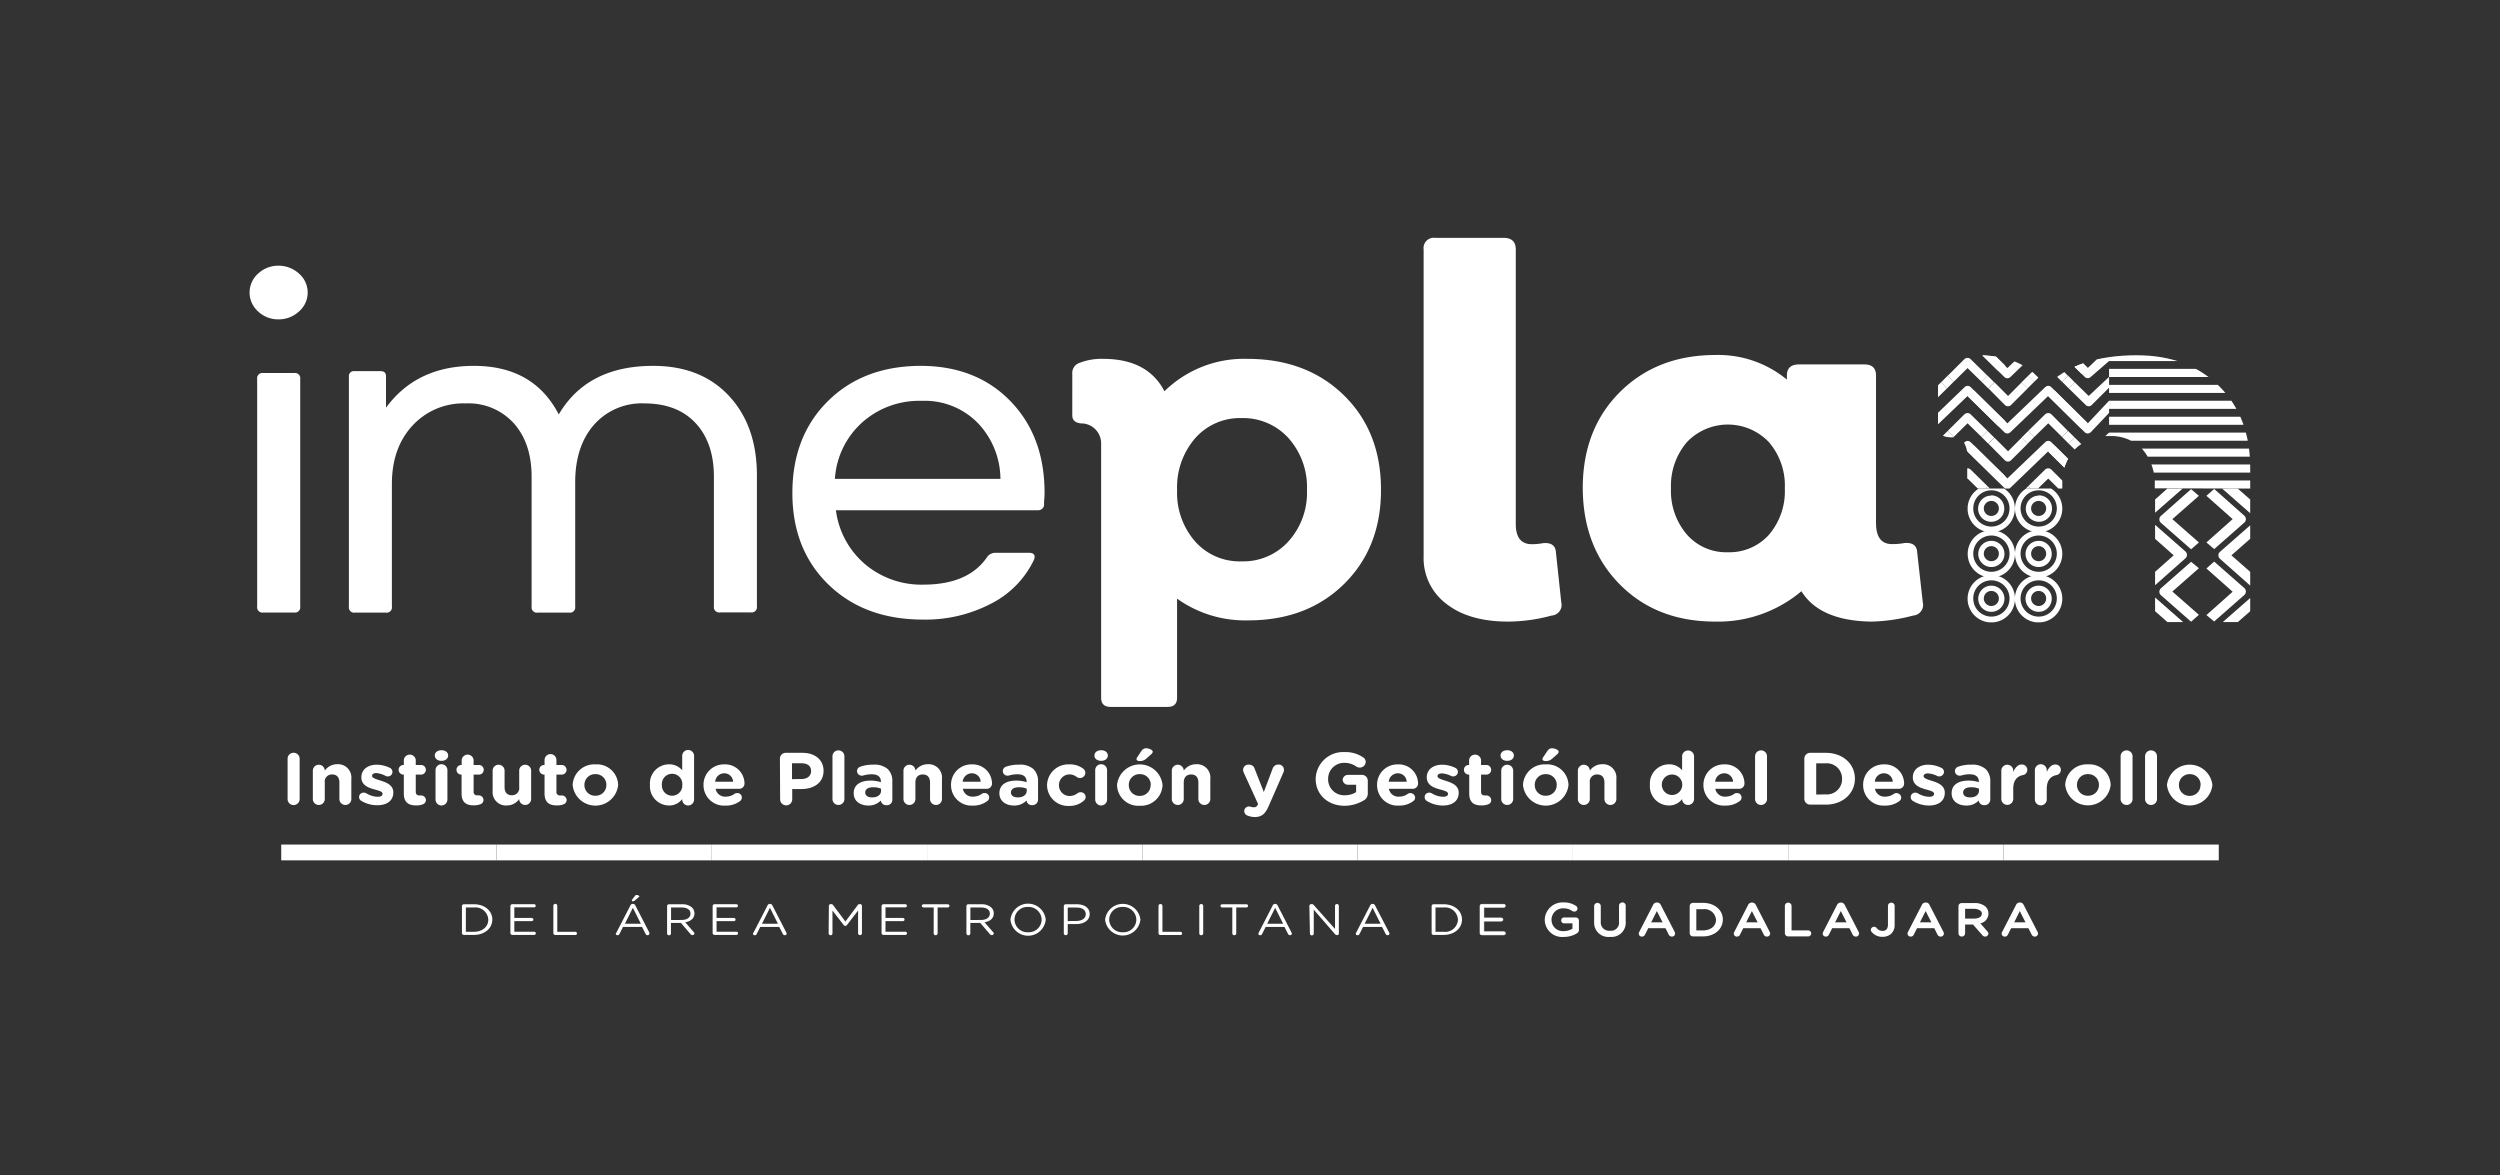 <svg id="Capa_1" data-name="Capa 1" xmlns="http://www.w3.org/2000/svg" xmlns:xlink="http://www.w3.org/1999/xlink" viewBox="0 0 471.49 221.6"><rect x="0" y="0" width="471.49" height="221.6" fill="#333333" stroke="none"/><defs><style>.cls-1{fill:none;}.cls-2{clip-path:url(#clip-path);}.cls-3{clip-path:url(#clip-path-2);}.cls-17,.cls-4{fill:#fff;}.cls-5{clip-path:url(#clip-path-3);}.cls-6{clip-path:url(#clip-path-4);}.cls-7{clip-path:url(#clip-path-5);}.cls-8{fill:#fff;}.cls-9{fill:#fff;}.cls-10{fill:#fff;}.cls-11{fill:#fff;}.cls-12{fill:#fff;}.cls-13{fill:#fff;}.cls-14{fill:#fff;}.cls-15{fill:#fff;}.cls-16{fill:#fff;}.cls-17{stroke:#fff;stroke-miterlimit:10;stroke-width:0.1px;}</style><clipPath id="clip-path"><path class="cls-1" d="M418.52,72.83Q412.63,67,403,67c-7.33,0-13.26,1.83-17.22,6-2.58-4-6.53-5.86-12.41-6a17.44,17.44,0,0,0-6.09,1.39A2.47,2.47,0,0,0,365.5,71v9.61c0,1.26.83,1.83,2.48,1.88a3.14,3.14,0,0,1,2.23.7,4.62,4.62,0,0,1,.8,3.07v28.84a2,2,0,0,0,2.28,2.27h13.37a2,2,0,0,0,2.28-2.27V91.36a9,9,0,0,1,2.43-6.69,8.77,8.77,0,0,1,6.49-2.43,8,8,0,0,1,6.24,2.53,9.91,9.91,0,0,1,2.28,6.89v23.39c0,1.52.8,2.27,2.38,2.27H422c1.59,0,2.38-.75,2.38-2.27V88.29Q424.42,78.67,418.52,72.83Z"/></clipPath><clipPath id="clip-path-2"><polygon class="cls-1" points="397.76 92.07 397.76 66.91 424.42 66.98 424.42 92.14 397.76 92.07"/></clipPath><clipPath id="clip-path-3"><rect class="cls-1" x="363.38" y="66.95" width="34.38" height="25.19"/></clipPath><clipPath id="clip-path-4"><rect class="cls-1" x="406.44" y="92.14" width="17.98" height="25.19"/></clipPath><clipPath id="clip-path-5"><rect class="cls-1" x="371.09" y="92.14" width="17.85" height="25.19"/></clipPath></defs><title>LOGO IMEPLAN 2019 BLANCO</title><g class="cls-2"><g class="cls-3"><rect class="cls-4" x="396.39" y="66.57" width="28.98" height="1.53"/><rect class="cls-4" x="396.39" y="69.57" width="28.98" height="1.53"/><rect class="cls-4" x="396.39" y="72.58" width="28.98" height="1.53"/><rect class="cls-4" x="396.39" y="75.58" width="28.98" height="1.53"/><rect class="cls-4" x="396.39" y="78.59" width="28.98" height="1.53"/><rect class="cls-4" x="396.39" y="81.59" width="28.98" height="1.53"/><rect class="cls-4" x="396.39" y="84.6" width="28.98" height="1.53"/><rect class="cls-4" x="396.39" y="87.6" width="28.98" height="1.53"/><rect class="cls-4" x="396.39" y="90.61" width="28.98" height="1.53"/></g><g class="cls-5"><path class="cls-4" d="M393.86,105.47,386.34,98l-7.58,7.26a.86.86,0,0,1-1.19,0L370.27,98l1.2-1.21,6.71,6.63,7.58-7.27a.85.85,0,0,1,1.19,0l8.11,8.09Z"/><path class="cls-4" d="M378.27,100.1a.84.84,0,0,1-.6-.25L373,95.17l1.2-1.21L378.27,98,382.35,94l1.21,1.21-4.69,4.68A.82.82,0,0,1,378.27,100.1Z"/><path class="cls-4" d="M392.6,80.94l-6.33-6.25-7.13,6.83a.8.8,0,0,1-1.12,0l-6.89-6.76,1.13-1.14,6.33,6.22L385.73,73a.81.81,0,0,1,1.12,0l6.84,6.76Z"/><path class="cls-4" d="M376.9,80.42l-5.83-5.73-7.13,6.83a.8.8,0,0,1-1.12,0L356,74.73l1.13-1.14,6.31,6.24L370.53,73a.81.81,0,0,1,1.12,0l6.46,6.35Z"/><path class="cls-4" d="M407.26,80.42l-5.83-5.73-3.66,3.17-3.47,3.66a.8.8,0,0,1-1.12,0l-6.87-6.78,1.13-1.14,6.31,6.24,4-4.25L400.89,73A.81.81,0,0,1,402,73l6.46,6.35Z"/><path class="cls-4" d="M392.6,70.52l-6.33-6.24-7.13,6.83a.8.8,0,0,1-1.12,0l-6.89-6.76,1.13-1.15,6.33,6.22,7.14-6.83a.8.8,0,0,1,1.12,0l6.84,6.76Z"/><path class="cls-4" d="M376.9,70l-5.83-5.72-7.13,6.83a.8.8,0,0,1-1.12,0L356,64.32l1.13-1.14,6.31,6.23,7.14-6.83a.8.8,0,0,1,1.12,0l6.46,6.35Z"/><path class="cls-4" d="M407.26,70l-5.83-5.72-3.67,3.81-3.46,3a.8.8,0,0,1-1.12,0l-6.87-6.78,1.13-1.14,6.31,6.23,7.14-6.83a.8.8,0,0,1,1.12,0l6.46,6.35Z"/><path class="cls-4" d="M392.6,91.37l-6.33-6.24L379.14,92A.8.8,0,0,1,378,92l-6.89-6.76L372.26,84l6.33,6.22,7.14-6.84a.8.8,0,0,1,1.12,0l6.84,6.75Z"/><path class="cls-4" d="M376.9,90.85l-5.83-5.72L363.94,92a.8.8,0,0,1-1.12,0L356,85.17,357.08,84l6.31,6.23,7.14-6.84a.8.8,0,0,1,1.12,0l6.46,6.34Z"/><path class="cls-4" d="M407.26,90.85l-5.83-5.72L394.3,92a.8.8,0,0,1-1.12,0l-6.87-6.78L387.44,84l6.31,6.23,7.14-6.84a.8.8,0,0,1,1.12,0l6.46,6.34Z"/><path class="cls-4" d="M373.71,82.41l-2.64-2.58-2.61,2.58-1.13-1.14,3.16-3.14a.85.85,0,0,1,1.15,0l3.2,3.14Z"/><path class="cls-4" d="M388.89,82.41l-2.6-2.58-2.64,2.58-1.14-1.14,3.2-3.14a.86.86,0,0,1,1.16,0L390,81.27Z"/><path class="cls-4" d="M378.68,87.05a.76.76,0,0,1-.57-.24L375,83.67l1.13-1.14,2.58,2.58,2.57-2.58,1.14,1.14-3.15,3.14A.76.76,0,0,1,378.68,87.05Z"/><path class="cls-4" d="M393.92,87.05a.76.76,0,0,1-.56-.24l-3.21-3.14,1.14-1.14,2.63,2.58,4-3.67,1,1-4.41,4.4A.76.76,0,0,1,393.92,87.05Z"/><path class="cls-4" d="M363.48,87.05a.76.76,0,0,1-.57-.24l-4.4-4.4,1.13-1.14,3.84,3.84,2.59-2.58,1.14,1.14L364,86.81A.74.74,0,0,1,363.48,87.05Z"/><rect class="cls-4" x="366.46" y="81.58" width="1.61" height="1.78" transform="translate(165.89 -235.54) rotate(45)"/><rect class="cls-4" x="374.1" y="81.58" width="1.61" height="1.78" transform="translate(698.32 -124.31) rotate(135)"/><rect class="cls-4" x="381.65" y="81.58" width="1.61" height="1.78" transform="translate(170.33 -246.28) rotate(45)"/><rect class="cls-4" x="389.29" y="81.58" width="1.61" height="1.78" transform="translate(724.24 -135.05) rotate(135)"/><path class="cls-4" d="M373.71,92.83l-2.64-2.58-2.61,2.58-1.13-1.14,3.16-3.14a.85.85,0,0,1,1.15,0l3.2,3.14Z"/><path class="cls-4" d="M388.89,92.83l-2.6-2.58-2.64,2.58-1.14-1.14,3.2-3.14a.86.86,0,0,1,1.16,0L390,91.69Z"/><path class="cls-4" d="M378.68,97.47a.8.8,0,0,1-.57-.24L375,94.09,376.1,93l2.58,2.58L381.25,93l1.14,1.13-3.15,3.15A.8.8,0,0,1,378.68,97.47Z"/><path class="cls-4" d="M393.92,97.47a.8.8,0,0,1-.56-.24l-3.21-3.14L391.29,93l2.63,2.58,3.84-3.84,1.14,1.14-4.41,4.4A.8.8,0,0,1,393.92,97.47Z"/><path class="cls-4" d="M363.48,97.47a.8.8,0,0,1-.57-.24l-4.4-4.4,1.13-1.14,3.84,3.84L366.07,93l1.14,1.13L364,97.23A.78.78,0,0,1,363.48,97.47Z"/><rect class="cls-4" x="366.46" y="92" width="1.61" height="1.78" transform="translate(173.25 -232.49) rotate(45)"/><rect class="cls-4" x="374.1" y="92" width="1.61" height="1.78" transform="translate(705.68 -106.53) rotate(135)"/><rect class="cls-4" x="381.65" y="92" width="1.61" height="1.78" transform="translate(177.7 -243.23) rotate(45)"/><rect class="cls-4" x="389.29" y="92" width="1.61" height="1.78" transform="translate(731.61 -117.26) rotate(135)"/><path class="cls-4" d="M373.71,72l-2.64-2.58L368.46,72l-1.13-1.13,3.16-3.15a.85.85,0,0,1,1.15,0l3.2,3.15Z"/><path class="cls-4" d="M388.89,72l-2.6-2.58L383.65,72l-1.14-1.13,3.2-3.15a.86.86,0,0,1,1.16,0L390,70.85Z"/><path class="cls-4" d="M378.68,76.62a.76.76,0,0,1-.57-.24L375,73.24l1.13-1.14,2.58,2.58,2.57-2.58,1.14,1.14-3.15,3.14A.76.76,0,0,1,378.68,76.62Z"/><path class="cls-4" d="M393.92,76.62a.76.76,0,0,1-.56-.24l-3.21-3.14,1.14-1.14,2.63,2.58,3.84-3.6,1.14.9-4.41,4.4A.76.76,0,0,1,393.92,76.62Z"/><path class="cls-4" d="M363.48,76.62a.76.76,0,0,1-.57-.24l-4.4-4.4,1.13-1.14,3.84,3.84,2.59-2.58,1.14,1.14L364,76.38A.74.74,0,0,1,363.48,76.62Z"/><rect class="cls-4" x="366.46" y="71.15" width="1.61" height="1.78" transform="translate(158.51 -238.59) rotate(45)"/><rect class="cls-4" x="374.1" y="71.15" width="1.61" height="1.78" transform="translate(690.94 -142.11) rotate(135)"/><rect class="cls-4" x="381.65" y="71.15" width="1.61" height="1.78" transform="translate(162.96 -249.33) rotate(45)"/><rect class="cls-4" x="389.29" y="71.15" width="1.61" height="1.78" transform="translate(716.87 -152.85) rotate(135)"/></g><g class="cls-6"><path class="cls-4" d="M405,95.48l4.95-4.4L405,86.69l1.45-1.3,5.7,5a.87.87,0,0,1,0,1.3l-5.7,5Z"/><path class="cls-4" d="M414.7,93.51l-5,4.4,5,4.39-1.47,1.3-5.69-5a.87.87,0,0,1,0-1.3l5.69-5.05Z"/><path class="cls-4" d="M416.12,102.3l4.95-4.4-4.95-4.39,1.46-1.3,5.69,5.05a.87.87,0,0,1,0,1.3l-5.69,5Z"/><path class="cls-4" d="M405,109.12l4.95-4.39L405,100.34,406.46,99l5.7,5a.87.87,0,0,1,0,1.3l-5.7,5.05Z"/><path class="cls-4" d="M414.7,107.16l-5,4.4,5,4.39-1.47,1.3-5.69-5a.87.87,0,0,1,0-1.3l5.69-5Z"/><path class="cls-4" d="M416.12,116l4.95-4.4-4.95-4.39,1.46-1.3,5.69,5a.87.87,0,0,1,0,1.3l-5.69,5Z"/><path class="cls-4" d="M405,122.77l4.95-4.4L405,114l1.45-1.31,5.7,5a.87.87,0,0,1,0,1.3l-5.7,5Z"/><path class="cls-4" d="M425.83,114l-5,4.39,5,4.39-1.46,1.31-5.7-5a.87.87,0,0,1,0-1.3l5.7-5Z"/><path class="cls-4" d="M425.83,100.34l-5,4.39,5,4.39-1.46,1.31-5.7-5.05a.87.87,0,0,1,0-1.3l5.7-5Z"/><path class="cls-4" d="M425.83,86.69l-5,4.4,5,4.39-1.46,1.3-5.7-5a.87.87,0,0,1,0-1.3l5.7-5Z"/></g><g class="cls-7"><path class="cls-4" d="M375.56,101a3.42,3.42,0,1,1-3.41,3.41,3.41,3.41,0,0,1,3.41-3.41m0-1a4.46,4.46,0,1,0,4.46,4.45,4.46,4.46,0,0,0-4.46-4.45Z"/><path class="cls-4" d="M375.56,103a1.42,1.42,0,1,1-1.42,1.41,1.42,1.42,0,0,1,1.42-1.41m0-1a2.47,2.47,0,1,0,2.47,2.46,2.47,2.47,0,0,0-2.47-2.46Z"/><path class="cls-4" d="M375.56,109.45a3.42,3.42,0,1,1-3.41,3.41,3.41,3.41,0,0,1,3.41-3.41m0-1a4.47,4.47,0,1,0,4.46,4.46,4.46,4.46,0,0,0-4.46-4.46Z"/><path class="cls-4" d="M375.56,111.45a1.42,1.42,0,1,1-1.42,1.41,1.42,1.42,0,0,1,1.42-1.41m0-1a2.47,2.47,0,1,0,2.47,2.46,2.47,2.47,0,0,0-2.47-2.46Z"/><path class="cls-4" d="M384.48,101a3.42,3.42,0,1,1-3.41,3.41,3.41,3.41,0,0,1,3.41-3.41m0-1a4.46,4.46,0,1,0,4.46,4.45,4.46,4.46,0,0,0-4.46-4.45Z"/><path class="cls-4" d="M384.48,103a1.42,1.42,0,1,1-1.42,1.41,1.42,1.42,0,0,1,1.42-1.41m0-1a2.47,2.47,0,1,0,2.47,2.46,2.46,2.46,0,0,0-2.47-2.46Z"/><path class="cls-4" d="M375.56,92.47a3.42,3.42,0,1,1-3.41,3.41,3.41,3.41,0,0,1,3.41-3.41m0-1A4.46,4.46,0,1,0,380,95.88a4.46,4.46,0,0,0-4.46-4.45Z"/><path class="cls-4" d="M375.56,94.47a1.42,1.42,0,1,1-1.42,1.41,1.42,1.42,0,0,1,1.42-1.41m0-1A2.47,2.47,0,1,0,378,95.88a2.47,2.47,0,0,0-2.47-2.46Z"/><path class="cls-4" d="M384.48,92.47a3.42,3.42,0,1,1-3.41,3.41,3.41,3.41,0,0,1,3.41-3.41m0-1a4.46,4.46,0,1,0,4.46,4.45,4.46,4.46,0,0,0-4.46-4.45Z"/><path class="cls-4" d="M384.48,94.47a1.42,1.42,0,1,1-1.42,1.41,1.42,1.42,0,0,1,1.42-1.41m0-1A2.47,2.47,0,1,0,387,95.88a2.46,2.46,0,0,0-2.47-2.46Z"/><path class="cls-4" d="M384.48,109.45a3.42,3.42,0,1,1-3.41,3.41,3.41,3.41,0,0,1,3.41-3.41m0-1a4.47,4.47,0,1,0,4.46,4.46,4.46,4.46,0,0,0-4.46-4.46Z"/><path class="cls-4" d="M384.48,111.45a1.42,1.42,0,1,1-1.42,1.41,1.42,1.42,0,0,1,1.42-1.41m0-1a2.47,2.47,0,1,0,2.47,2.46,2.46,2.46,0,0,0-2.47-2.46Z"/></g></g><path class="cls-4" d="M52.51,60.23a5.47,5.47,0,0,1-3.82-1.48,4.77,4.77,0,0,1,0-7.16,5.52,5.52,0,0,1,3.82-1.48,5.71,5.71,0,0,1,3.87,1.48,4.72,4.72,0,0,1,0,7.16A5.61,5.61,0,0,1,52.51,60.23Zm-2.86,55.29a1,1,0,0,1-1.15-1.15V71.5a1,1,0,0,1,1.15-1.15h5.82a1,1,0,0,1,1.15,1.15v42.87a1,1,0,0,1-1.15,1.15Z"/><path class="cls-4" d="M123.18,69q9,0,14.27,5.63t5.3,14.89v24.83a1,1,0,0,1-1.14,1.15h-5.83a1,1,0,0,1-1.14-1.15V89.93q0-6.41-3.44-10.12t-9.64-3.73A12,12,0,0,0,112,80.14Q108.47,84.2,108.48,91v23.39a1,1,0,0,1-1.15,1.15h-5.92a1,1,0,0,1-1.15-1.15V89.93c0-4.21-1.11-7.56-3.34-10.08a11.52,11.52,0,0,0-9.07-3.77,13.05,13.05,0,0,0-10.07,4.2q-3.87,4.2-3.87,11v23.11a1,1,0,0,1-1.14,1.15H66.94a1,1,0,0,1-1.14-1.15V71a.91.91,0,0,1,1-1h5c.62,0,1,.27,1,1v5.89Q78.59,69,89.38,69q11.27,0,16,9.16Q110.76,69,123.18,69Z"/><path class="cls-4" d="M174.07,116.85q-11,0-17.81-6.59T149.44,93q0-10.7,6.68-17.33T173.59,69q10.5,0,16.95,6.63T197,92.89c0,.25,0,.65-.05,1.19s-.05,1-.05,1.29a1.13,1.13,0,0,1-1.15.86H157.65a16,16,0,0,0,5.49,10.17,16.45,16.45,0,0,0,11,3.86c5.72,0,9.77-1.78,12.12-5.34a2,2,0,0,1,1.43-.67H194c1,0,1.34.44,1,1.33a17.88,17.88,0,0,1-8,8.22A26.68,26.68,0,0,1,174.07,116.85ZM157.46,90.31h31.22a15.43,15.43,0,0,0-4.2-10.46,14,14,0,0,0-10.7-4.25,16.11,16.11,0,0,0-11.22,4.11A15.6,15.6,0,0,0,157.46,90.31Z"/><path class="cls-4" d="M235.27,67.68q11.16,0,18.18,6.87t7,17.86q0,10.89-7,17.76T235.27,117a22,22,0,0,1-13.28-4.1V131.6c0,1.15-.6,1.72-1.81,1.72H209.49c-1.22,0-1.82-.57-1.82-1.72V83.72a3.78,3.78,0,0,0-3.34-3.85c-1.4,0-2.1-.51-2.1-1.53V70.51a2,2,0,0,1,1.44-2.1,11.35,11.35,0,0,1,4.38-.73q8.4,0,11.56,6.11A21.4,21.4,0,0,1,235.27,67.68Zm-9.89,34.42a11.19,11.19,0,0,0,8.74,3.77A11.48,11.48,0,0,0,243,102.1a13.72,13.72,0,0,0,3.49-9.69A13.89,13.89,0,0,0,243,82.62a11.52,11.52,0,0,0-8.83-3.77,11.22,11.22,0,0,0-8.74,3.77A14.1,14.1,0,0,0,222,92.41,13.93,13.93,0,0,0,225.38,102.1Z"/><path class="cls-4" d="M284.44,117.23q-7.37,0-11.65-3.34a10.77,10.77,0,0,1-4.3-9V47.06a1.94,1.94,0,0,1,2.2-2.2h12.89c1.52,0,2.29.73,2.29,2.2V98.81c0,2.54,1,3.82,3,3.82a10.9,10.9,0,0,0,2.19-.2c1.53-.12,2.33.48,2.39,1.82l1,9.36a2,2,0,0,1-1.81,2.48A32,32,0,0,1,284.44,117.23Z"/><path class="cls-4" d="M362.63,113.61a2,2,0,0,1-1.81,2.48,33,33,0,0,1-8,1.14q-9.65-.18-13.08-5.73a24.33,24.33,0,0,1-16.24,5.73q-11.07,0-18-7t-7-18.14q0-11.16,7-18.14t18-7A20.34,20.34,0,0,1,337,71.59v-.76c0-1.4.77-2.1,2.29-2.1h12.32c1.47,0,2.2.7,2.2,2.1V98.61c0,2.68,1,4,3,4a12.26,12.26,0,0,0,2.39-.2c1.52-.12,2.32.48,2.38,1.82Zm-44.49-12.8a9.82,9.82,0,0,0,7.73,3.34,10,10,0,0,0,7.74-3.29,12.61,12.61,0,0,0,3-8.74,12.56,12.56,0,0,0-3-8.73,10.67,10.67,0,0,0-15.47,0,12.65,12.65,0,0,0-3,8.69A12.63,12.63,0,0,0,318.14,100.81Z"/><rect class="cls-8" x="53.04" y="159.28" width="40.6" height="2.98"/><rect class="cls-9" x="93.64" y="159.28" width="40.6" height="2.98"/><rect class="cls-10" x="134.24" y="159.28" width="40.6" height="2.98"/><rect class="cls-11" x="174.84" y="159.28" width="40.6" height="2.98"/><rect class="cls-12" x="215.44" y="159.28" width="40.6" height="2.98"/><rect class="cls-13" x="256.04" y="159.28" width="40.61" height="2.98"/><rect class="cls-14" x="296.65" y="159.28" width="40.6" height="2.98"/><rect class="cls-15" x="337.25" y="159.28" width="40.6" height="2.98"/><rect class="cls-16" x="377.85" y="159.28" width="40.6" height="2.98"/><path class="cls-4" d="M54.24,143a1.14,1.14,0,0,1,2.27,0v7.8a1.14,1.14,0,0,1-2.27,0Z"/><path class="cls-4" d="M59,145.25a1.13,1.13,0,0,1,2.25,0v.09a2.85,2.85,0,0,1,2.32-1.21,2.52,2.52,0,0,1,2.69,2.79v3.87a1.13,1.13,0,0,1-2.25,0v-3.2c0-1-.5-1.53-1.36-1.53a1.34,1.34,0,0,0-1.4,1.53v3.2a1.13,1.13,0,0,1-2.25,0Z"/><path class="cls-4" d="M68.16,151.05a.83.83,0,0,1,.46-1.56.87.87,0,0,1,.44.11,4.34,4.34,0,0,0,2.15.67c.65,0,.94-.22.94-.56v0c0-.46-.76-.61-1.64-.86-1.11-.31-2.36-.8-2.36-2.25v0c0-1.53,1.3-2.38,2.9-2.38a5.76,5.76,0,0,1,2.45.58.85.85,0,0,1-.37,1.63.83.83,0,0,1-.41-.1A4.51,4.51,0,0,0,71,145.8c-.55,0-.83.22-.83.52v0c0,.42.76.62,1.61.9,1.11.35,2.4.85,2.4,2.22v0c0,1.66-1.32,2.42-3,2.42A5.74,5.74,0,0,1,68.16,151.05Z"/><path class="cls-4" d="M76.16,149.64v-3.55h-.07a.91.91,0,1,1,0-1.82h.07v-.93a1.13,1.13,0,0,1,2.25,0v.93h1a.91.91,0,1,1,0,1.82h-1v3.2c0,.49.22.73.72.73h.27a.91.91,0,0,1,.93.88.87.87,0,0,1-.58.79,3.34,3.34,0,0,1-1.28.21C77.09,151.89,76.16,151.37,76.16,149.64Z"/><path class="cls-4" d="M82,142.49c0-.62.55-1,1.26-1s1.26.38,1.26,1v0c0,.62-.55,1-1.26,1s-1.26-.39-1.26-1Zm.14,2.76a1.12,1.12,0,0,1,2.24,0v5.54a1.12,1.12,0,0,1-2.24,0Z"/><path class="cls-4" d="M87.05,149.64v-3.55H87a.91.91,0,1,1,0-1.82h.07v-.93a1.13,1.13,0,0,1,2.25,0v.93h1a.91.91,0,1,1,0,1.82h-1v3.2A.63.63,0,0,0,90,150h.26a.91.91,0,0,1,.93.88.86.86,0,0,1-.57.79,3.4,3.4,0,0,1-1.29.21C88,151.89,87.05,151.37,87.05,149.64Z"/><path class="cls-4" d="M100.17,150.79a1.13,1.13,0,0,1-2.25,0v-.09a2.85,2.85,0,0,1-2.32,1.21,2.52,2.52,0,0,1-2.69-2.79v-3.87a1.13,1.13,0,0,1,2.25,0v3.2c0,1,.5,1.53,1.36,1.53a1.34,1.34,0,0,0,1.4-1.53v-3.2a1.13,1.13,0,0,1,2.25,0Z"/><path class="cls-4" d="M102.7,149.64v-3.55h-.08a.91.91,0,1,1,0-1.82h.08v-.93a1.12,1.12,0,0,1,2.24,0v.93h1a.91.91,0,1,1,0,1.82h-1v3.2a.64.64,0,0,0,.73.73h.26a.91.91,0,0,1,.94.88.87.87,0,0,1-.58.79,3.36,3.36,0,0,1-1.29.21C103.63,151.89,102.7,151.37,102.7,149.64Z"/><path class="cls-4" d="M108,148.06v0a4.07,4.07,0,0,1,4.31-3.9,4,4,0,0,1,4.27,3.88v0a4.31,4.31,0,0,1-8.58,0Zm6.36,0v0a2,2,0,0,0-2.08-2.06,2,2,0,0,0-2.06,2v0a2,2,0,0,0,2.09,2.07A2,2,0,0,0,114.36,148.06Z"/><path class="cls-4" d="M130.9,150.79a1.12,1.12,0,0,1-2.24,0v-.1a3,3,0,0,1-2.47,1.22,3.62,3.62,0,0,1-3.61-3.88v0a3.6,3.6,0,0,1,3.61-3.88,3.14,3.14,0,0,1,2.47,1.12v-2.71a1.12,1.12,0,0,1,2.24,0ZM124.83,148v0a1.93,1.93,0,1,0,3.85,0v0a1.93,1.93,0,1,0-3.85,0Z"/><path class="cls-4" d="M136.82,151.93a3.86,3.86,0,0,1-4.14-3.87v0a3.83,3.83,0,0,1,3.91-3.9,3.64,3.64,0,0,1,3.82,3.61,1,1,0,0,1-1,1h-4.45a1.81,1.81,0,0,0,1.94,1.47,2.69,2.69,0,0,0,1.59-.5.82.82,0,0,1,.55-.17.83.83,0,0,1,.87.84.82.82,0,0,1-.29.63A4.32,4.32,0,0,1,136.82,151.93Zm1.44-4.5a1.65,1.65,0,0,0-1.67-1.59,1.72,1.72,0,0,0-1.71,1.59Z"/><path class="cls-4" d="M147.09,143.06a1.1,1.1,0,0,1,1.14-1.08h3.09c2.47,0,4,1.39,4,3.39v0c0,2.27-1.86,3.44-4.18,3.44h-1.73v1.94a1.14,1.14,0,0,1-2.28,0Zm4.08,3.86c1.14,0,1.8-.65,1.8-1.49v0c0-1-.71-1.48-1.84-1.48h-1.76v3Z"/><path class="cls-4" d="M157,142.54a1.13,1.13,0,0,1,2.25,0v8.25a1.13,1.13,0,0,1-2.25,0Z"/><path class="cls-4" d="M161,149.61v0c0-1.64,1.32-2.39,3.2-2.39a5.92,5.92,0,0,1,1.93.3v-.12c0-.88-.57-1.37-1.7-1.37a5.28,5.28,0,0,0-1.55.21,1,1,0,0,1-.32.05.88.88,0,0,1-.93-.86.89.89,0,0,1,.6-.83,7.31,7.31,0,0,1,2.53-.39,3.82,3.82,0,0,1,2.68.84,3.16,3.16,0,0,1,.85,2.39v3.41a1,1,0,0,1-1.09,1,1,1,0,0,1-1.08-.88h0a3.14,3.14,0,0,1-2.39.95C162.24,151.91,161,151.1,161,149.61Zm5.16-.49v-.37a3.57,3.57,0,0,0-1.43-.28c-1,0-1.55.36-1.55,1v0c0,.57.5.91,1.22.91C165.46,150.44,166.17,149.89,166.17,149.12Z"/><path class="cls-4" d="M170.39,145.25a1.13,1.13,0,0,1,2.25,0v.09a2.83,2.83,0,0,1,2.32-1.21,2.52,2.52,0,0,1,2.69,2.79v3.87a1.13,1.13,0,0,1-2.25,0v-3.2c0-1-.5-1.53-1.36-1.53s-1.4.52-1.4,1.53v3.2a1.13,1.13,0,0,1-2.25,0Z"/><path class="cls-4" d="M183.5,151.93a3.86,3.86,0,0,1-4.14-3.87v0a3.83,3.83,0,0,1,3.92-3.9,3.64,3.64,0,0,1,3.81,3.61,1,1,0,0,1-1.05,1h-4.45a1.81,1.81,0,0,0,1.94,1.47,2.72,2.72,0,0,0,1.6-.5.81.81,0,0,1,.54-.17.83.83,0,0,1,.58,1.47A4.3,4.3,0,0,1,183.5,151.93Zm1.45-4.5a1.65,1.65,0,0,0-1.67-1.59,1.73,1.73,0,0,0-1.72,1.59Z"/><path class="cls-4" d="M188.48,149.61v0c0-1.64,1.32-2.39,3.2-2.39a6,6,0,0,1,1.93.3v-.12c0-.88-.57-1.37-1.7-1.37a5.28,5.28,0,0,0-1.55.21,1,1,0,0,1-.33.05.87.87,0,0,1-.32-1.69,7.31,7.31,0,0,1,2.53-.39,3.79,3.79,0,0,1,2.67.84,3.16,3.16,0,0,1,.86,2.39v3.41a1.05,1.05,0,0,1-1.09,1,1,1,0,0,1-1.08-.88h0a3.15,3.15,0,0,1-2.4.95C189.71,151.91,188.48,151.1,188.48,149.61Zm5.16-.49v-.37a3.57,3.57,0,0,0-1.43-.28c-1,0-1.55.36-1.55,1v0c0,.57.5.91,1.22.91C192.93,150.44,193.64,149.89,193.64,149.12Z"/><path class="cls-4" d="M197.47,148.06v0a4,4,0,0,1,4.15-3.9,4.14,4.14,0,0,1,2.71.84,1,1,0,0,1,.36.73,1,1,0,0,1-1,1,1.11,1.11,0,0,1-.65-.21,2.21,2.21,0,0,0-1.4-.47,2,2,0,0,0-1.92,2v0a2,2,0,0,0,2,2.07,2.37,2.37,0,0,0,1.48-.51,1,1,0,0,1,.6-.2.92.92,0,0,1,.95.91.86.86,0,0,1-.33.67,4,4,0,0,1-2.8,1A3.94,3.94,0,0,1,197.47,148.06Z"/><path class="cls-4" d="M206.41,142.49c0-.62.55-1,1.26-1s1.26.38,1.26,1v0c0,.62-.55,1-1.26,1s-1.26-.39-1.26-1Zm.14,2.76a1.12,1.12,0,0,1,2.24,0v5.54a1.12,1.12,0,0,1-2.24,0Z"/><path class="cls-4" d="M210.67,148.06v0a4.31,4.31,0,0,1,8.58,0v0a4.06,4.06,0,0,1-4.31,3.9A4,4,0,0,1,210.67,148.06Zm6.36,0v0a2,2,0,0,0-2.09-2.06,2,2,0,0,0-2.05,2v0A2,2,0,0,0,215,150.1,2,2,0,0,0,217,148.06Zm-2.69-4.89a.7.7,0,0,1,.15-.38l.81-1.2a1,1,0,0,1,.84-.47c.55,0,1.26.32,1.26.64a.68.68,0,0,1-.3.5l-.91.81a1.71,1.71,0,0,1-1.29.46C214.57,143.53,214.34,143.39,214.34,143.17Z"/><path class="cls-4" d="M221,145.25a1.13,1.13,0,0,1,2.25,0v.09a2.83,2.83,0,0,1,2.32-1.21,2.52,2.52,0,0,1,2.69,2.79v3.87a1.13,1.13,0,0,1-2.25,0v-3.2c0-1-.5-1.53-1.36-1.53s-1.4.52-1.4,1.53v3.2a1.13,1.13,0,0,1-2.25,0Z"/><path class="cls-4" d="M235.37,153.85a.93.93,0,0,1-.71-.88.87.87,0,0,1,.89-.87,1,1,0,0,1,.37.06,1.71,1.71,0,0,0,.47.08.73.73,0,0,0,.8-.45l.08-.16-2.71-5.93a1.47,1.47,0,0,1-.12-.49,1,1,0,0,1,1.11-1,1.07,1.07,0,0,1,1.08.8l1.72,4.36L240,145a1.12,1.12,0,0,1,1.08-.81,1,1,0,0,1,1.07,1,1.37,1.37,0,0,1-.11.5L239.28,152c-.67,1.52-1.33,2.09-2.68,2.09A3.74,3.74,0,0,1,235.37,153.85Z"/><path class="cls-4" d="M248.13,146.9v0a5.18,5.18,0,0,1,5.43-5.06,5.92,5.92,0,0,1,3.53,1,1.05,1.05,0,0,1,.48.86,1.1,1.1,0,0,1-1.13,1.06,1.15,1.15,0,0,1-.69-.22,3.78,3.78,0,0,0-2.27-.67,3,3,0,0,0-3,3v0a3,3,0,0,0,3.14,3.11,3.79,3.79,0,0,0,2.14-.59V148h-1.54a1,1,0,0,1-1-.92,1,1,0,0,1,1-.94h2.61a1.1,1.1,0,0,1,1.13,1.08v2.38a1.46,1.46,0,0,1-.79,1.37,7.2,7.2,0,0,1-3.63,1C250.35,151.93,248.13,149.8,248.13,146.9Z"/><path class="cls-4" d="M263.85,151.93a3.86,3.86,0,0,1-4.14-3.87v0a3.83,3.83,0,0,1,3.92-3.9,3.64,3.64,0,0,1,3.81,3.61,1,1,0,0,1-1.05,1h-4.45a1.81,1.81,0,0,0,1.94,1.47,2.66,2.66,0,0,0,1.59-.5.9.9,0,0,1,1.42.67.82.82,0,0,1-.29.63A4.32,4.32,0,0,1,263.85,151.93Zm1.45-4.5a1.66,1.66,0,0,0-1.67-1.59,1.73,1.73,0,0,0-1.72,1.59Z"/><path class="cls-4" d="M269.09,151.05a.84.84,0,0,1,.46-1.56.91.91,0,0,1,.45.11,4.27,4.27,0,0,0,2.14.67c.65,0,.95-.22.95-.56v0c0-.46-.77-.61-1.64-.86-1.11-.31-2.37-.8-2.37-2.25v0c0-1.53,1.3-2.38,2.9-2.38a5.72,5.72,0,0,1,2.45.58.84.84,0,0,1,.53.79.9.9,0,0,1-1.31.74,4.46,4.46,0,0,0-1.72-.47c-.54,0-.82.22-.82.52v0c0,.42.75.62,1.61.9,1.11.35,2.39.85,2.39,2.22v0c0,1.66-1.31,2.42-3,2.42A5.79,5.79,0,0,1,269.09,151.05Z"/><path class="cls-4" d="M277.09,149.64v-3.55H277a.91.91,0,1,1,0-1.82h.07v-.93a1.13,1.13,0,0,1,2.25,0v.93h1a.91.91,0,1,1,0,1.82h-1v3.2c0,.49.22.73.72.73h.27a.91.91,0,0,1,.93.88.85.85,0,0,1-.58.79,3.31,3.31,0,0,1-1.28.21C278,151.89,277.09,151.37,277.09,149.64Z"/><path class="cls-4" d="M283,142.49c0-.62.54-1,1.25-1s1.26.38,1.26,1v0c0,.62-.55,1-1.26,1s-1.25-.39-1.25-1Zm.13,2.76a1.13,1.13,0,0,1,2.25,0v5.54a1.13,1.13,0,0,1-2.25,0Z"/><path class="cls-4" d="M287.23,148.06v0a4.07,4.07,0,0,1,4.31-3.9,4,4,0,0,1,4.27,3.88v0a4.31,4.31,0,0,1-8.58,0Zm6.36,0v0a2,2,0,0,0-2.08-2.06,2,2,0,0,0-2.06,2v0a2,2,0,0,0,2.09,2.07A2,2,0,0,0,293.59,148.06Zm-2.69-4.89a.7.7,0,0,1,.15-.38l.81-1.2a1,1,0,0,1,.84-.47c.55,0,1.26.32,1.26.64a.68.68,0,0,1-.3.5l-.91.81a1.7,1.7,0,0,1-1.29.46C291.14,143.53,290.9,143.39,290.9,143.17Z"/><path class="cls-4" d="M297.58,145.25a1.13,1.13,0,0,1,2.25,0v.09a2.85,2.85,0,0,1,2.32-1.21,2.52,2.52,0,0,1,2.69,2.79v3.87a1.13,1.13,0,0,1-2.25,0v-3.2c0-1-.5-1.53-1.36-1.53a1.34,1.34,0,0,0-1.4,1.53v3.2a1.13,1.13,0,0,1-2.25,0Z"/><path class="cls-4" d="M319.49,150.79a1.13,1.13,0,0,1-2.25,0v-.1a3,3,0,0,1-2.47,1.22,3.61,3.61,0,0,1-3.6-3.88v0a3.6,3.6,0,0,1,3.6-3.88,3.11,3.11,0,0,1,2.47,1.12v-2.71a1.13,1.13,0,0,1,2.25,0ZM313.41,148v0a1.93,1.93,0,1,0,3.86,0v0a1.93,1.93,0,1,0-3.86,0Z"/><path class="cls-4" d="M325.4,151.93a3.86,3.86,0,0,1-4.14-3.87v0a3.84,3.84,0,0,1,3.92-3.9,3.64,3.64,0,0,1,3.82,3.61,1,1,0,0,1-1.05,1H323.5a1.81,1.81,0,0,0,1.93,1.47,2.72,2.72,0,0,0,1.6-.5.82.82,0,0,1,.55-.17.83.83,0,0,1,.87.84.8.8,0,0,1-.3.63A4.28,4.28,0,0,1,325.4,151.93Zm1.45-4.5a1.65,1.65,0,0,0-1.67-1.59,1.72,1.72,0,0,0-1.71,1.59Z"/><path class="cls-4" d="M331,142.54a1.13,1.13,0,0,1,2.25,0v8.25a1.13,1.13,0,0,1-2.25,0Z"/><path class="cls-4" d="M340.29,143.06a1.1,1.1,0,0,1,1.14-1.08h2.9c3.25,0,5.5,2.11,5.5,4.87v0c0,2.76-2.25,4.9-5.5,4.9h-2.9a1.1,1.1,0,0,1-1.14-1.08Zm4,6.76a2.87,2.87,0,0,0,3.12-2.92v0a2.89,2.89,0,0,0-3.12-2.94h-1.76v5.89Z"/><path class="cls-4" d="M355.52,151.93a3.86,3.86,0,0,1-4.14-3.87v0a3.83,3.83,0,0,1,3.91-3.9,3.64,3.64,0,0,1,3.82,3.61,1,1,0,0,1-1.05,1h-4.45a1.81,1.81,0,0,0,1.94,1.47,2.69,2.69,0,0,0,1.59-.5.9.9,0,0,1,1.42.67.82.82,0,0,1-.29.63A4.32,4.32,0,0,1,355.52,151.93Zm1.45-4.5a1.66,1.66,0,0,0-1.68-1.59,1.72,1.72,0,0,0-1.71,1.59Z"/><path class="cls-4" d="M360.76,151.05a.84.84,0,0,1,.46-1.56.91.91,0,0,1,.45.11,4.27,4.27,0,0,0,2.14.67c.65,0,.95-.22.95-.56v0c0-.46-.77-.61-1.65-.86-1.1-.31-2.36-.8-2.36-2.25v0c0-1.53,1.3-2.38,2.9-2.38a5.76,5.76,0,0,1,2.45.58.84.84,0,0,1,.53.79.9.9,0,0,1-1.31.74,4.46,4.46,0,0,0-1.72-.47c-.54,0-.82.22-.82.52v0c0,.42.75.62,1.61.9,1.11.35,2.39.85,2.39,2.22v0c0,1.66-1.31,2.42-3,2.42A5.79,5.79,0,0,1,360.76,151.05Z"/><path class="cls-4" d="M368.07,149.61v0c0-1.64,1.31-2.39,3.19-2.39a6,6,0,0,1,1.94.3v-.12c0-.88-.58-1.37-1.7-1.37a5.23,5.23,0,0,0-1.55.21,1.1,1.1,0,0,1-.33.05.88.88,0,0,1-.93-.86.89.89,0,0,1,.6-.83,7.31,7.31,0,0,1,2.53-.39,3.8,3.8,0,0,1,2.68.84,3.16,3.16,0,0,1,.86,2.39v3.41a1.06,1.06,0,0,1-1.1,1,1,1,0,0,1-1.08-.88h0a3.12,3.12,0,0,1-2.39.95C369.29,151.91,368.07,151.1,368.07,149.61Zm5.16-.49v-.37a3.66,3.66,0,0,0-1.44-.28c-1,0-1.55.36-1.55,1v0c0,.57.5.91,1.23.91C372.52,150.44,373.23,149.89,373.23,149.12Z"/><path class="cls-4" d="M377.44,145.25a1.13,1.13,0,0,1,2.25,0v.34c.32-.73.85-1.4,1.52-1.4a1,1,0,0,1,.25,2c-1.14.25-1.77,1.07-1.77,2.58v2a1.13,1.13,0,0,1-2.25,0Z"/><path class="cls-4" d="M383.77,145.25a1.12,1.12,0,0,1,2.24,0v.34c.33-.73.86-1.4,1.53-1.4a1,1,0,0,1,.25,2c-1.14.25-1.78,1.07-1.78,2.58v2a1.12,1.12,0,0,1-2.24,0Z"/><path class="cls-4" d="M389.49,148.06v0a4.06,4.06,0,0,1,4.3-3.9,4,4,0,0,1,4.27,3.88v0a4.31,4.31,0,0,1-8.57,0Zm6.36,0v0a2,2,0,0,0-2.09-2.06,2,2,0,0,0-2.05,2v0a2,2,0,0,0,2.08,2.07A2,2,0,0,0,395.85,148.06Z"/><path class="cls-4" d="M399.94,142.54a1.13,1.13,0,0,1,2.25,0v8.25a1.13,1.13,0,0,1-2.25,0Z"/><path class="cls-4" d="M404.55,142.54a1.13,1.13,0,0,1,2.25,0v8.25a1.13,1.13,0,0,1-2.25,0Z"/><path class="cls-4" d="M408.68,148.06v0a4.31,4.31,0,0,1,8.57,0v0a4.31,4.31,0,0,1-8.57,0Zm6.35,0v0A2,2,0,0,0,413,146a2,2,0,0,0-2.06,2v0A2,2,0,0,0,413,150.1,2,2,0,0,0,415,148.06Z"/><path class="cls-4" d="M87.12,170.87a.35.35,0,0,1,.36-.33h1.9c2.05,0,3.47,1.25,3.47,2.88v0c0,1.63-1.42,2.9-3.47,2.9h-1.9a.35.35,0,0,1-.36-.33Zm2.26,4.86c1.65,0,2.71-1,2.71-2.28h0a2.43,2.43,0,0,0-2.71-2.3H87.86v4.59Z"/><path class="cls-4" d="M96.26,176v-5.14a.36.36,0,0,1,.37-.33h4.05a.3.3,0,1,1,0,.59H97v2h3.26a.33.33,0,0,1,.34.3.32.32,0,0,1-.34.3H97v2h3.73a.32.32,0,0,1,.33.3.31.31,0,0,1-.33.3h-4.1A.36.36,0,0,1,96.26,176Z"/><path class="cls-4" d="M104.36,170.83a.37.37,0,0,1,.74,0v4.9h3.38a.33.33,0,0,1,.34.31.32.32,0,0,1-.34.3h-3.75a.36.36,0,0,1-.37-.33Z"/><path class="cls-4" d="M116.24,175.91l2.65-5.15a.48.48,0,0,1,.47-.29h0a.47.47,0,0,1,.46.29l2.65,5.14a.59.59,0,0,1,0,.17.33.33,0,0,1-.35.31.39.39,0,0,1-.36-.24l-.68-1.33h-3.58l-.68,1.35a.38.38,0,0,1-.36.22.31.31,0,0,1-.33-.3A.41.41,0,0,1,116.24,175.91Zm4.62-1.7-1.5-3-1.5,3Zm-1.69-4.35a.24.24,0,0,1,0-.13l.56-.75a.38.38,0,0,1,.33-.19c.23,0,.5.13.5.25s0,.12-.13.19l-.69.59a.58.58,0,0,1-.44.15C119.25,170,119.17,169.92,119.17,169.86Z"/><path class="cls-4" d="M125.81,170.87a.35.35,0,0,1,.36-.33h2.44a2.76,2.76,0,0,1,1.86.58,1.52,1.52,0,0,1,.5,1.14v0c0,.95-.73,1.51-1.74,1.68l1.62,1.86a.35.35,0,0,1,.12.24.37.37,0,0,1-.37.32.46.46,0,0,1-.35-.17l-1.83-2.13h-1.88v2a.35.35,0,0,1-.37.33.35.35,0,0,1-.36-.33Zm2.74,2.63c1,0,1.67-.45,1.67-1.2h0c0-.72-.61-1.15-1.66-1.15h-2v2.36Z"/><path class="cls-4" d="M134.4,176v-5.14a.35.35,0,0,1,.36-.33h4.06a.3.3,0,1,1,0,.59h-3.68v2h3.26a.33.33,0,0,1,.33.3.31.31,0,0,1-.33.3h-3.26v2h3.72a.32.32,0,0,1,.34.3.32.32,0,0,1-.34.3h-4.1A.35.35,0,0,1,134.4,176Z"/><path class="cls-4" d="M142.1,175.91l2.65-5.15a.48.48,0,0,1,.46-.29h0a.49.49,0,0,1,.46.29l2.64,5.14a.41.41,0,0,1,.05.17.33.33,0,0,1-.35.31.42.42,0,0,1-.37-.24l-.68-1.33h-3.58l-.68,1.35a.35.35,0,0,1-.35.22.3.3,0,0,1-.29-.47Zm4.61-1.7-1.5-3-1.5,3Z"/><path class="cls-4" d="M156.32,170.84a.35.35,0,0,1,.36-.33h.09a.41.41,0,0,1,.34.18l2.33,3.11,2.33-3.11a.4.4,0,0,1,.34-.18h.09a.35.35,0,0,1,.36.33v5.21a.37.37,0,0,1-.73,0v-4.33l-2.09,2.73a.38.38,0,0,1-.31.17.4.4,0,0,1-.32-.17L157,171.73v4.33a.34.34,0,0,1-.37.32.34.34,0,0,1-.35-.32Z"/><path class="cls-4" d="M166.26,176v-5.14a.36.36,0,0,1,.37-.33h4.05a.3.3,0,1,1,0,.59H167v2h3.26a.33.33,0,0,1,.34.3.32.32,0,0,1-.34.3H167v2h3.73a.32.32,0,0,1,.33.3.31.31,0,0,1-.33.3h-4.1A.36.36,0,0,1,166.26,176Z"/><path class="cls-4" d="M176.09,171.14H174.2a.33.33,0,0,1-.35-.3.33.33,0,0,1,.35-.3h4.52a.33.33,0,0,1,.35.3.33.33,0,0,1-.35.3h-1.89v4.91a.36.36,0,0,1-.37.33.35.35,0,0,1-.37-.33Z"/><path class="cls-4" d="M182.26,170.87a.35.35,0,0,1,.36-.33h2.44a2.74,2.74,0,0,1,1.86.58,1.48,1.48,0,0,1,.5,1.14v0c0,.95-.72,1.51-1.74,1.68l1.62,1.86a.31.31,0,0,1,.12.24.36.36,0,0,1-.37.32.46.46,0,0,1-.35-.17l-1.83-2.13H183v2a.36.36,0,0,1-.38.33.35.35,0,0,1-.36-.33ZM185,173.5c1,0,1.68-.45,1.68-1.2h0c0-.72-.62-1.15-1.67-1.15h-2v2.36Z"/><path class="cls-4" d="M190.57,173.45h0a3.34,3.34,0,0,1,6.65,0v0a3.34,3.34,0,0,1-6.65,0Zm5.88,0h0a2.45,2.45,0,0,0-2.57-2.4,2.42,2.42,0,0,0-2.55,2.38v0a2.44,2.44,0,0,0,2.57,2.39A2.42,2.42,0,0,0,196.45,173.45Z"/><path class="cls-4" d="M200.63,170.87a.35.35,0,0,1,.36-.33h2.08c1.47,0,2.44.69,2.44,1.84h0c0,1.26-1.17,1.9-2.56,1.9h-1.58v1.76a.36.36,0,0,1-.38.33.35.35,0,0,1-.36-.33Zm2.35,2.82c1.08,0,1.79-.51,1.79-1.27v0c0-.83-.7-1.26-1.75-1.26h-1.65v2.55Z"/><path class="cls-4" d="M208.42,173.45h0a3.35,3.35,0,0,1,6.66,0v0a3.35,3.35,0,0,1-6.66,0Zm5.89,0h0a2.45,2.45,0,0,0-2.57-2.4,2.42,2.42,0,0,0-2.55,2.38v0a2.44,2.44,0,0,0,2.57,2.39A2.42,2.42,0,0,0,214.31,173.45Z"/><path class="cls-4" d="M218.49,170.83a.35.35,0,0,1,.36-.33.35.35,0,0,1,.38.33v4.9h3.38a.33.33,0,0,1,.33.31.31.31,0,0,1-.33.3h-3.76a.35.35,0,0,1-.36-.33Z"/><path class="cls-4" d="M226.18,170.83a.35.35,0,0,1,.36-.33.35.35,0,0,1,.38.33v5.22a.36.36,0,0,1-.38.33.35.35,0,0,1-.36-.33Z"/><path class="cls-4" d="M232.41,171.14h-1.89a.33.33,0,0,1-.35-.3.33.33,0,0,1,.35-.3h4.53a.33.33,0,0,1,.34.3.32.32,0,0,1-.34.3h-1.9v4.91a.35.35,0,0,1-.37.33.36.36,0,0,1-.37-.33Z"/><path class="cls-4" d="M237.38,175.91l2.65-5.15a.48.48,0,0,1,.46-.29h0a.49.49,0,0,1,.46.29l2.64,5.14a.41.41,0,0,1,.05.17.33.33,0,0,1-.35.31.42.42,0,0,1-.37-.24l-.68-1.33H238.7l-.68,1.35a.35.35,0,0,1-.35.22.3.3,0,0,1-.29-.47Zm4.61-1.7-1.5-3-1.5,3Z"/><path class="cls-4" d="M246.94,170.84a.36.36,0,0,1,.37-.33h.1a.47.47,0,0,1,.37.19l4,4.5v-4.38a.34.34,0,0,1,.37-.32.34.34,0,0,1,.35.32v5.24a.31.31,0,0,1-.34.3h0a.56.56,0,0,1-.39-.19l-4-4.61v4.5a.36.36,0,0,1-.72,0Z"/><path class="cls-4" d="M255.76,175.91l2.65-5.15a.48.48,0,0,1,.46-.29h0a.49.49,0,0,1,.46.29L262,175.9a.41.41,0,0,1,.05.17.33.33,0,0,1-.35.31.42.42,0,0,1-.37-.24l-.68-1.33h-3.58l-.68,1.35a.35.35,0,0,1-.35.22.3.3,0,0,1-.29-.47Zm4.61-1.7-1.5-3-1.5,3Z"/><path class="cls-4" d="M270,170.87a.35.35,0,0,1,.36-.33h1.9c2.05,0,3.47,1.25,3.47,2.88v0c0,1.63-1.42,2.9-3.47,2.9h-1.9A.35.35,0,0,1,270,176Zm2.26,4.86a2.4,2.4,0,0,0,2.7-2.28h0a2.42,2.42,0,0,0-2.7-2.3h-1.53v4.59Z"/><path class="cls-17" d="M279.12,176v-5.14a.36.36,0,0,1,.37-.33h4.05a.3.3,0,1,1,0,.59h-3.68v2h3.26a.33.33,0,0,1,.34.3.32.32,0,0,1-.34.3h-3.26v2h3.73a.32.32,0,0,1,.33.3.31.31,0,0,1-.33.3h-4.1A.36.36,0,0,1,279.12,176Z"/><path class="cls-4" d="M291.59,173.45h0a3.09,3.09,0,0,1,3.27-3,3.78,3.78,0,0,1,2.23.62.34.34,0,0,1,.15.26.36.36,0,0,1-.37.34.41.41,0,0,1-.23-.09,3,3,0,0,0-1.81-.53,2.4,2.4,0,0,0-2.48,2.38v0a2.38,2.38,0,0,0,2.58,2.41,3.36,3.36,0,0,0,1.89-.58v-1.44h-1.75a.32.32,0,0,1-.33-.29.31.31,0,0,1,.33-.3h2.09a.35.35,0,0,1,.36.33v1.77a.45.45,0,0,1-.25.39,4.26,4.26,0,0,1-2.36.71A3,3,0,0,1,291.59,173.45Z"/><path class="cls-4" d="M294.91,176.7a3.28,3.28,0,0,1-3.58-3.25h0a3.37,3.37,0,0,1,3.53-3.26,4.07,4.07,0,0,1,2.37.66.58.58,0,0,1-.36,1.07.7.7,0,0,1-.37-.12,2.78,2.78,0,0,0-1.67-.49,2.15,2.15,0,0,0-2.22,2.12,2.13,2.13,0,0,0,2.32,2.17,3.1,3.1,0,0,0,1.63-.46v-1h-1.49a.56.56,0,1,1,0-1.11h2.09a.6.6,0,0,1,.62.59v1.77a.72.72,0,0,1-.37.62A4.63,4.63,0,0,1,294.91,176.7Zm-.05-6a2.81,2.81,0,0,0-3,2.74h0a2.78,2.78,0,0,0,3.06,2.73,4.06,4.06,0,0,0,2.22-.66c.14-.08.14-.16.14-.18v-1.77s0-.07-.11-.07h-2.09s-.07,0-.07,0a.11.11,0,0,0,.07,0h2v1.83l-.11.08a3.65,3.65,0,0,1-2,.63,2.64,2.64,0,0,1-2.84-2.67,2.67,2.67,0,0,1,2.74-2.66,3.23,3.23,0,0,1,1.95.58.19.19,0,0,0,.09,0,.11.11,0,0,0,.11-.08A3.4,3.4,0,0,0,294.86,170.7Z"/><path class="cls-4" d="M300.94,173.91v-3.08a.37.37,0,0,1,.73,0v3a1.81,1.81,0,0,0,2,2,1.76,1.76,0,0,0,2-1.92v-3.08a.35.35,0,0,1,.38-.33.35.35,0,0,1,.36.33v3a2.72,2.72,0,0,1-5.43,0Z"/><path class="cls-4" d="M303.65,176.69a2.67,2.67,0,0,1-3-2.78v-3.08a.63.63,0,0,1,1.25,0v3a1.56,1.56,0,0,0,1.74,1.7,1.51,1.51,0,0,0,1.7-1.66v-3.08a.62.62,0,0,1,.64-.59.6.6,0,0,1,.62.59v3A2.67,2.67,0,0,1,303.65,176.69Zm-2.35-5.94a.1.1,0,0,0-.1.08v3.08a2.46,2.46,0,0,0,4.91,0v-3c0-.07-.22-.06-.22,0v3.08a2,2,0,0,1-2.22,2.17,2.05,2.05,0,0,1-2.26-2.21v-3A.1.1,0,0,0,301.3,170.75Z"/><path class="cls-4" d="M309.36,175.91l2.65-5.15a.48.48,0,0,1,.47-.29h0a.47.47,0,0,1,.46.29l2.65,5.14a.59.59,0,0,1,0,.17.33.33,0,0,1-.35.31.39.39,0,0,1-.36-.24l-.68-1.33h-3.58l-.68,1.35a.38.38,0,0,1-.36.22.31.31,0,0,1-.33-.3A.41.41,0,0,1,309.36,175.91Zm4.62-1.7-1.5-3-1.5,3Z"/><path class="cls-4" d="M315.31,176.64a.67.67,0,0,1-.6-.38l-.6-1.2h-3.26l-.61,1.21a.63.63,0,0,1-.59.37.58.58,0,0,1-.59-.56.51.51,0,0,1,.08-.29l2.64-5.15a.75.75,0,0,1,.7-.43.76.76,0,0,1,.73.44l2.64,5.13a.68.68,0,0,1,.07.29A.59.59,0,0,1,315.31,176.64Zm-4.78-2.09h3.89l.76,1.47c.05.1.11.1.13.1s.09,0,.09-.05l-2.66-5.19a.21.21,0,0,0-.23-.15l1.89,3.74h-3.84l1.88-3.74a.24.24,0,0,0-.2.15L309.59,176a.13.13,0,0,0,0,.05s.15.07.19,0Zm.87-.6h2.16l-1.08-2.13Z"/><path class="cls-4" d="M318.93,170.87a.35.35,0,0,1,.36-.33h1.9c2.05,0,3.47,1.25,3.47,2.88v0c0,1.63-1.42,2.9-3.47,2.9h-1.9a.35.35,0,0,1-.36-.33Zm2.26,4.86a2.4,2.4,0,0,0,2.7-2.28h0a2.42,2.42,0,0,0-2.7-2.3h-1.53v4.59Z"/><path class="cls-4" d="M321.19,176.6h-1.9a.61.61,0,0,1-.62-.59v-5.14a.6.6,0,0,1,.62-.59h1.9c2.16,0,3.73,1.32,3.73,3.14S323.35,176.6,321.19,176.6Zm-1.9-5.8c-.06,0-.1,0-.1.07V176s0,.07.1.07h1.9c1.86,0,3.21-1.11,3.21-2.64s-1.35-2.64-3.21-2.64Zm1.9,5.19H319.4v-5.11h1.79a2.69,2.69,0,0,1,3,2.56C324.15,175,322.93,176,321.19,176Zm-1.27-.52h1.27c1.44,0,2.44-.83,2.44-2a2.17,2.17,0,0,0-2.44-2h-1.27Z"/><path class="cls-4" d="M327.29,175.91l2.64-5.15a.5.5,0,0,1,.47-.29h0a.46.46,0,0,1,.45.29l2.65,5.14a.41.41,0,0,1,0,.17.34.34,0,0,1-.36.31.4.4,0,0,1-.36-.24l-.68-1.33h-3.58l-.68,1.35a.36.36,0,0,1-.35.22.3.3,0,0,1-.29-.47Zm4.61-1.7-1.5-3-1.5,3Z"/><path class="cls-4" d="M333.23,176.64a.65.65,0,0,1-.59-.38l-.61-1.2h-3.26l-.61,1.21a.62.62,0,0,1-.58.37.58.58,0,0,1-.6-.56.6.6,0,0,1,.08-.29l2.64-5.15a.81.81,0,0,1,1.43,0l2.64,5.13a.71.71,0,0,1,.08.29A.6.6,0,0,1,333.23,176.64Zm-4.78-2.09h3.9l.75,1.47c0,.1.11.1.13.1s.1,0,.1-.05l-2.67-5.19a.22.22,0,0,0-.23-.15l1.89,3.74h-3.84l1.89-3.74a.22.22,0,0,0-.2.15L327.52,176s0,0,0,.05.15.07.2,0Zm.87-.6h2.16l-1.08-2.13Z"/><path class="cls-4" d="M336.85,170.83a.35.35,0,0,1,.36-.33.35.35,0,0,1,.38.33v4.9H341a.32.32,0,0,1,.33.31.31.31,0,0,1-.33.3h-3.76a.35.35,0,0,1-.36-.33Z"/><path class="cls-4" d="M341,176.6h-3.76a.61.61,0,0,1-.62-.59v-5.18a.6.6,0,0,1,.62-.59.62.62,0,0,1,.64.59v4.64H341a.58.58,0,0,1,.59.57A.57.57,0,0,1,341,176.6Zm-3.76-5.85a.1.1,0,0,0-.1.08V176s.05.07.1.07H341a.08.08,0,0,0,.08,0,.09.09,0,0,0-.08,0h-3.64v-5.16S337.28,170.75,337.21,170.75Z"/><path class="cls-4" d="M344.07,175.91l2.65-5.15a.48.48,0,0,1,.47-.29h0a.47.47,0,0,1,.46.29l2.65,5.14a.38.38,0,0,1,0,.17.33.33,0,0,1-.35.31.39.39,0,0,1-.36-.24l-.68-1.33H345.4l-.68,1.35a.38.38,0,0,1-.36.22.31.31,0,0,1-.33-.3A.41.41,0,0,1,344.07,175.91Zm4.62-1.7-1.5-3-1.5,3Z"/><path class="cls-4" d="M350,176.64a.67.67,0,0,1-.6-.38l-.6-1.2h-3.26l-.61,1.21a.63.63,0,0,1-.59.37.58.58,0,0,1-.59-.56.51.51,0,0,1,.08-.29l2.64-5.15a.81.81,0,0,1,1.43,0l2.64,5.13a.68.68,0,0,1,.07.29A.59.59,0,0,1,350,176.64Zm-4.78-2.09h3.9l.75,1.47c.05.1.11.1.13.1s.1,0,.1-.05l-2.67-5.19c-.05-.11-.08-.15-.23-.15l1.89,3.74h-3.84l1.88-3.74a.24.24,0,0,0-.2.15L344.3,176a.13.13,0,0,0,0,.05s.15.07.19,0Zm.87-.6h2.16l-1.08-2.13Z"/><path class="cls-4" d="M353.17,175.59a.32.32,0,0,1-.1-.22.35.35,0,0,1,.36-.32.33.33,0,0,1,.26.11,1.61,1.61,0,0,0,1.35.66,1.24,1.24,0,0,0,1.27-1.4v-3.59a.35.35,0,0,1,.38-.33.34.34,0,0,1,.36.33v3.59a1.93,1.93,0,0,1-.6,1.52,2.1,2.1,0,0,1-1.43.48A2.29,2.29,0,0,1,353.17,175.59Z"/><path class="cls-4" d="M355,176.68a2.53,2.53,0,0,1-2-.91.59.59,0,0,1-.17-.4.61.61,0,0,1,.62-.58.6.6,0,0,1,.45.19,1.36,1.36,0,0,0,1.16.58c.64,0,1-.42,1-1.14v-3.59a.62.62,0,0,1,.64-.59.6.6,0,0,1,.62.59v3.59a2.23,2.23,0,0,1-.69,1.72A2.42,2.42,0,0,1,355,176.68Zm-1.59-1.37c-.06,0-.1,0-.1.06l0,.06a2,2,0,0,0,1.65.73,1.89,1.89,0,0,0,1.26-.41,1.74,1.74,0,0,0,.51-1.33v-3.59c0-.09-.22-.06-.22,0v3.59a1.5,1.5,0,0,1-1.53,1.66,1.87,1.87,0,0,1-1.55-.75S353.45,175.31,353.43,175.31Z"/><path class="cls-4" d="M360.05,175.91l2.65-5.15a.48.48,0,0,1,.47-.29h0a.47.47,0,0,1,.46.29l2.65,5.14a.59.59,0,0,1,0,.17.33.33,0,0,1-.35.31.39.39,0,0,1-.36-.24l-.69-1.33h-3.57l-.68,1.35a.38.38,0,0,1-.36.22.31.31,0,0,1-.33-.3A.41.41,0,0,1,360.05,175.91Zm4.62-1.7-1.5-3-1.5,3Z"/><path class="cls-4" d="M366,176.64a.66.66,0,0,1-.6-.38l-.6-1.2h-3.26l-.61,1.21a.63.63,0,0,1-.59.37.58.58,0,0,1-.59-.56.59.59,0,0,1,.07-.29l2.65-5.15a.75.75,0,0,1,.7-.43.74.74,0,0,1,.72.44l2.65,5.13a.68.68,0,0,1,.07.29A.59.59,0,0,1,366,176.64Zm-4.78-2.09h3.89l.76,1.47a.13.13,0,0,0,.13.1c.06,0,.09,0,.09-.05l-2.66-5.19a.21.21,0,0,0-.23-.15l1.89,3.74h-3.84l1.88-3.74a.24.24,0,0,0-.2.15L360.28,176a.13.13,0,0,0,0,.05s.15.07.19,0Zm.87-.6h2.16l-1.08-2.13Z"/><path class="cls-4" d="M369.62,170.87a.35.35,0,0,1,.36-.33h2.44a2.76,2.76,0,0,1,1.86.58,1.52,1.52,0,0,1,.5,1.14v0c0,.95-.73,1.51-1.74,1.68l1.62,1.86a.35.35,0,0,1,.12.24.37.37,0,0,1-.37.32.46.46,0,0,1-.35-.17l-1.83-2.13h-1.88v2a.36.36,0,0,1-.37.33.35.35,0,0,1-.36-.33Zm2.74,2.63c1,0,1.67-.45,1.67-1.2h0c0-.72-.61-1.15-1.66-1.15h-2v2.36Z"/><path class="cls-4" d="M374.41,176.64a.71.71,0,0,1-.55-.27l-1.75-2h-1.5v1.71a.63.63,0,0,1-1.25,0v-5.18a.6.6,0,0,1,.62-.59h2.44a3.08,3.08,0,0,1,2,.64,1.78,1.78,0,0,1,.59,1.34,1.88,1.88,0,0,1-1.52,1.85l1.33,1.54a.55.55,0,0,1,.19.41A.63.63,0,0,1,374.41,176.64Zm-4.32-2.81h2.25l1.92,2.21c.15.18.25.05.26,0h0l0-.06-1.93-2.22.45-.08c.57-.09,1.53-.41,1.53-1.42a1.27,1.27,0,0,0-.42-1,2.53,2.53,0,0,0-1.68-.51H370c-.06,0-.1,0-.1.07v5.18c0,.07.21.06.21,0Zm2.27-.07h-2.27v-2.88h2.28c1.18,0,1.92.54,1.92,1.41S373.51,173.76,372.36,173.76Zm-1.75-.52h1.75c.65,0,1.41-.25,1.41-.94s-1-.9-1.4-.9h-1.76Z"/><path class="cls-4" d="M377.81,175.91l2.65-5.15a.48.48,0,0,1,.46-.29h0a.49.49,0,0,1,.46.29l2.64,5.14a.41.41,0,0,1,.05.17.34.34,0,0,1-.36.31.41.41,0,0,1-.36-.24l-.68-1.33h-3.58l-.68,1.35a.35.35,0,0,1-.35.22.3.3,0,0,1-.29-.47Zm4.61-1.7-1.5-3-1.5,3Z"/><path class="cls-4" d="M383.76,176.64a.66.66,0,0,1-.6-.38l-.61-1.2h-3.26l-.61,1.21a.62.62,0,0,1-.58.37.58.58,0,0,1-.6-.56.6.6,0,0,1,.08-.29l2.65-5.15a.73.73,0,0,1,.69-.43.75.75,0,0,1,.73.44l2.64,5.13a.58.58,0,0,1,.08.29A.6.6,0,0,1,383.76,176.64ZM379,174.55h3.9l.75,1.47c.05.1.11.1.14.1s.09,0,.09-.05l-2.66-5.19a.25.25,0,0,0-.24-.15l1.89,3.74H379l1.89-3.74a.22.22,0,0,0-.2.15L378,176s0,0,0,.05.15.07.2,0Zm.87-.6H382l-1.08-2.13Z"/></svg>
